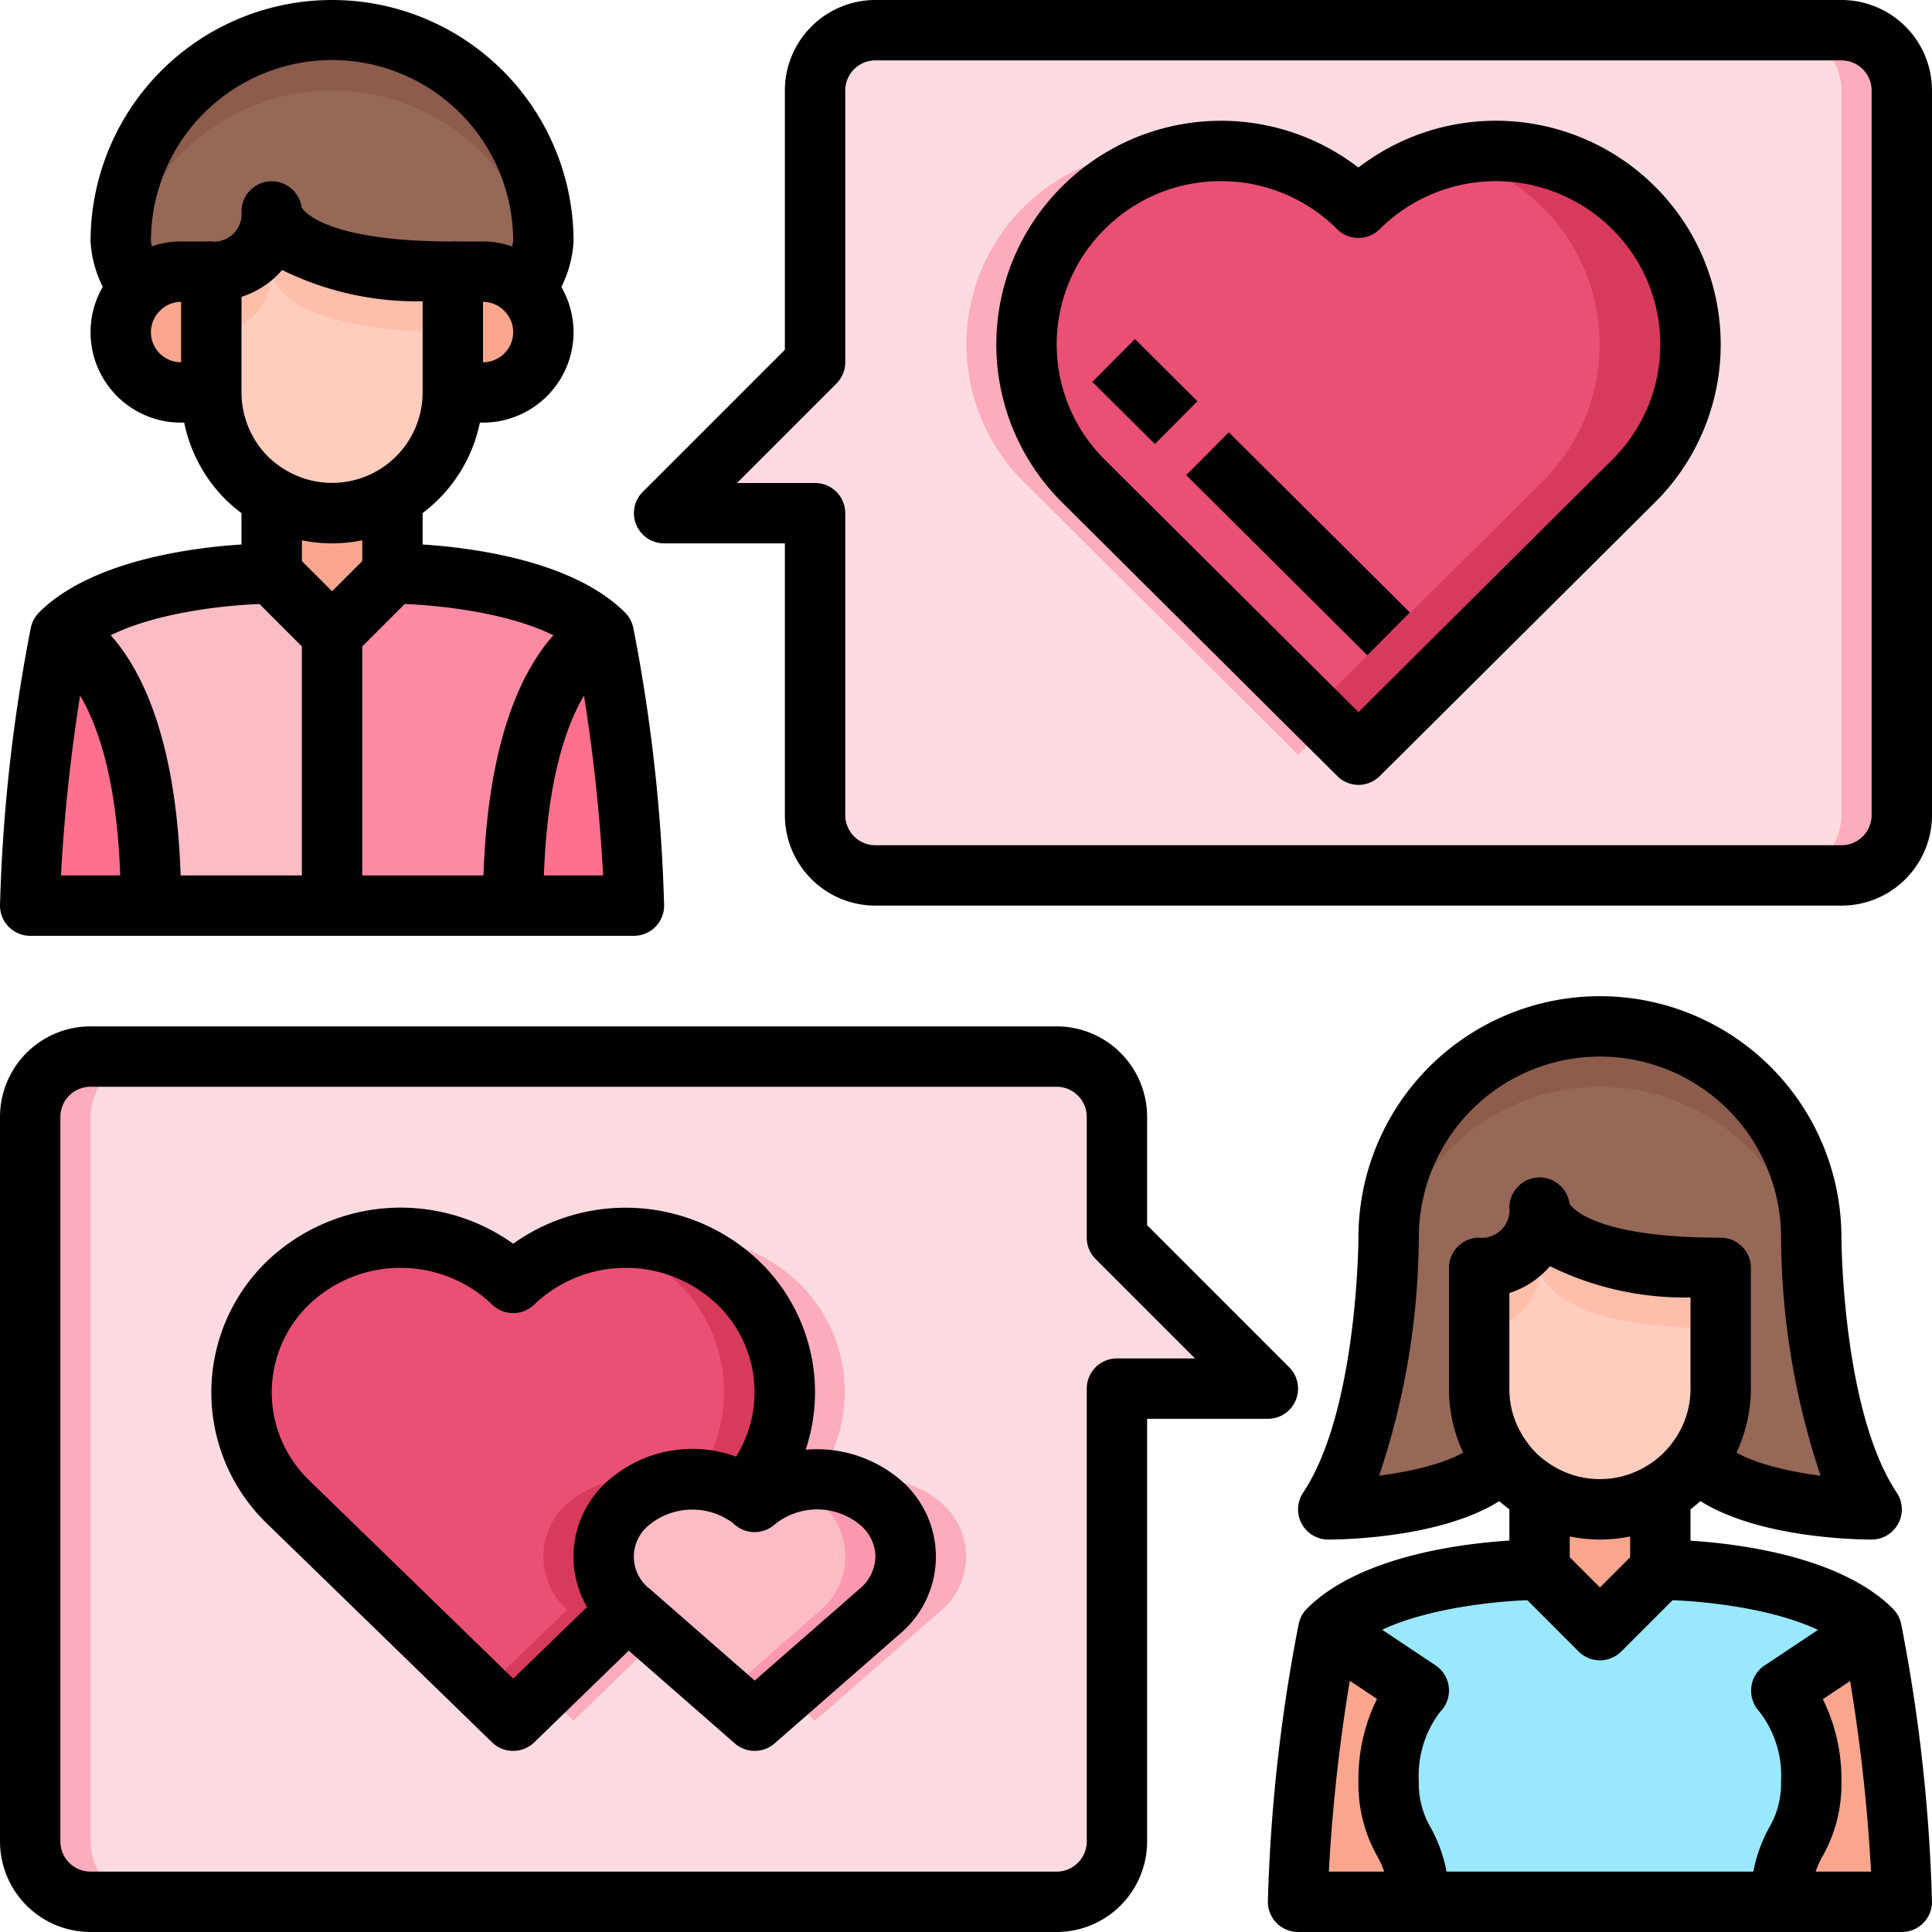 <svg xmlns="http://www.w3.org/2000/svg" viewBox="0 0 64 64"><g id="_06-Chatting" data-name="06-Chatting"><path d="M42,46H37V61a2.006,2.006,0,0,1-2,2H3a2.006,2.006,0,0,1-2-2V37a2.006,2.006,0,0,1,2-2H35a2.006,2.006,0,0,1,2,2v4ZM29.14,53.38a2.341,2.341,0,0,0,0-3.63,3.232,3.232,0,0,0-4.14,0,2.428,2.428,0,0,0-.32-.24,5.026,5.026,0,0,0-.22-7.01,5.388,5.388,0,0,0-7.46,0,5.388,5.388,0,0,0-7.46,0,5.042,5.042,0,0,0,0,7.25L17,57l3.79-3.68a.435.435,0,0,0,.07.06L25,57Z" style="fill:#fbdbe0"/><path d="M21.73,41.093A5.3,5.3,0,0,1,24.46,42.5a5.026,5.026,0,0,1,.22,7.01,2.428,2.428,0,0,1,.32.24A3.134,3.134,0,0,1,27.06,49a5.01,5.01,0,0,0-.6-6.5A5.373,5.373,0,0,0,21.73,41.093Z" style="fill:#fcacbc"/><path d="M19,57l2.843-2.76-.983-.86a.435.435,0,0,1-.07-.06L18,56.029Z" style="fill:#fcacbc"/><path d="M28.07,49.161a2.974,2.974,0,0,1,1.07.589,2.341,2.341,0,0,1,0,3.63L26,56.126,27,57l4.14-3.62a2.341,2.341,0,0,0,0-3.63A3.231,3.231,0,0,0,28.07,49.161Z" style="fill:#fcacbc"/><path d="M14.27,41.093A5.3,5.3,0,0,1,17,42.5a5.194,5.194,0,0,1,1-.744A5.406,5.406,0,0,0,14.27,41.093Z" style="fill:#fcacbc"/><path d="M3,61V37a2.006,2.006,0,0,1,2-2H3a2.006,2.006,0,0,0-2,2V61a2.006,2.006,0,0,0,2,2H5A2.006,2.006,0,0,1,3,61Z" style="fill:#fcacbc"/><path d="M63,3V27a2.006,2.006,0,0,1-2,2H29a2.006,2.006,0,0,1-2-2V17H22l5-5V3a2.006,2.006,0,0,1,2-2H61A2.006,2.006,0,0,1,63,3ZM54.11,15.94a6.374,6.374,0,0,0,0-9.06,6.452,6.452,0,0,0-9.11,0,6.452,6.452,0,0,0-9.11,0,6.374,6.374,0,0,0,0,9.06L45,25Z" style="fill:#fbdbe0"/><path d="M44,6.065a6.508,6.508,0,0,1,1,.815,6.423,6.423,0,0,1,3.559-1.8A6.455,6.455,0,0,0,44,6.065Z" style="fill:#fcacbc"/><path d="M39.441,5.082A6.409,6.409,0,0,0,33.89,15.94L43,25l1-1L35.89,15.94A6.4,6.4,0,0,1,39.441,5.082Z" style="fill:#fcacbc"/><path d="M61,1H59a2.006,2.006,0,0,1,2,2V27a2.006,2.006,0,0,1-2,2h2a2.006,2.006,0,0,0,2-2V3A2.006,2.006,0,0,0,61,1Z" style="fill:#fcacbc"/><path d="M18,8a2.863,2.863,0,0,1-.62,1.56A1.959,1.959,0,0,0,16,9H15C9,9,9,7,9,7A1.959,1.959,0,0,1,7,9H6a1.959,1.959,0,0,0-1.38.56A2.863,2.863,0,0,1,4,8,7,7,0,0,1,18,8Z" style="fill:#966857"/><path d="M11,3a7,7,0,0,1,6.867,5.645A2.309,2.309,0,0,0,18,8,7,7,0,0,0,4,8a2.309,2.309,0,0,0,.133.645A7,7,0,0,1,11,3Z" style="fill:#8d5c4d"/><path d="M60,41s0,6,2,9c0,0-4.39,0-5.77-1.65A3.915,3.915,0,0,0,57,46V42c-6,0-6-2-6-2a1.959,1.959,0,0,1-2,2v4a3.915,3.915,0,0,0,.77,2.35C48.39,50,44,50,44,50c2-3,2-9,2-9a7,7,0,0,1,14,0Z" style="fill:#966857"/><path d="M57,46a3.915,3.915,0,0,1-.77,2.35,2.7,2.7,0,0,0,.656.551A3.991,3.991,0,0,0,57,48Z" style="fill:#8d5c4d"/><path d="M46,43a7,7,0,0,1,14,0,25.6,25.6,0,0,0,1.042,6.957C61.614,50,62,50,62,50c-2-3-2-9-2-9a7,7,0,0,0-14,0s0,6-2,9c0,0,.386,0,.958-.043A25.6,25.6,0,0,0,46,43Z" style="fill:#8d5c4d"/><path d="M49,48a3.991,3.991,0,0,0,.114.9,2.7,2.7,0,0,0,.656-.551A3.915,3.915,0,0,1,49,46Z" style="fill:#8d5c4d"/><path d="M13,16.46a3.974,3.974,0,0,1-4,0,4.225,4.225,0,0,1-.83-.63A4.025,4.025,0,0,1,7,13V9A1.959,1.959,0,0,0,9,7s0,2,6,2v4A3.98,3.98,0,0,1,13,16.46Z" style="fill:#ffcdbe"/><path d="M9,7A1.959,1.959,0,0,1,7,9v2A1.959,1.959,0,0,0,9,9s0,2,6,2V9C9,9,9,7,9,7Z" style="fill:#ffbeaa"/><path d="M56.23,48.35A3.856,3.856,0,0,1,55,49.46a3.974,3.974,0,0,1-4,0,4.225,4.225,0,0,1-.83-.63,3.637,3.637,0,0,1-.4-.48A3.915,3.915,0,0,1,49,46V42a1.959,1.959,0,0,0,2-2s0,2,6,2v4A3.915,3.915,0,0,1,56.23,48.35Z" style="fill:#ffcdbe"/><path d="M51,40a1.959,1.959,0,0,1-2,2v2a1.959,1.959,0,0,0,2-2s0,2,6,2V42C51,42,51,40,51,40Z" style="fill:#ffbeaa"/><path d="M63,63H59c0-2,1-2,1-4a4.38,4.38,0,0,0-1-3l3-2A55.273,55.273,0,0,1,63,63Z" style="fill:#faa68e"/><path d="M62,54l-3,2a4.38,4.38,0,0,1,1,3c0,2-1,2-1,4H47c0-2-1-2-1-4a4.38,4.38,0,0,1,1-3l-3-2c2-2,7-2,7-2l2,2,2-2S60,52,62,54Z" style="fill:#99e8fe"/><path d="M55,49.46V52l-2,2-2-2V49.46a3.974,3.974,0,0,0,4,0Z" style="fill:#faa68e"/><path d="M54.11,6.88a6.374,6.374,0,0,1,0,9.06L45,25l-9.11-9.06a6.374,6.374,0,0,1,0-9.06,6.452,6.452,0,0,1,9.11,0A6.452,6.452,0,0,1,54.11,6.88Z" style="fill:#ea5073"/><path d="M54.11,6.88a6.432,6.432,0,0,0-6.052-1.7A6.4,6.4,0,0,1,51.11,15.94L43.5,23.508,45,25l9.11-9.06A6.374,6.374,0,0,0,54.11,6.88Z" style="fill:#d83a5c"/><path d="M44,54l3,2a4.38,4.38,0,0,0-1,3c0,2,1,2,1,4H43A55.273,55.273,0,0,1,44,54Z" style="fill:#faa68e"/><path d="M29.14,49.75a2.341,2.341,0,0,1,0,3.63L25,57l-4.14-3.62a.435.435,0,0,1-.07-.06,2.344,2.344,0,0,1,.07-3.57,3.248,3.248,0,0,1,3.82-.24,2.428,2.428,0,0,1,.32.24A3.232,3.232,0,0,1,29.14,49.75Z" style="fill:#fcbcc5"/><path d="M29.14,49.75a3.231,3.231,0,0,0-3.07-.589,2.974,2.974,0,0,1,1.07.589,2.341,2.341,0,0,1,0,3.63L24,56.126,25,57l4.14-3.62A2.341,2.341,0,0,0,29.14,49.75Z" style="fill:#fc98b0"/><path d="M24.46,42.5a5.026,5.026,0,0,1,.22,7.01,3.248,3.248,0,0,0-3.82.24,2.344,2.344,0,0,0-.07,3.57L17,57,9.54,49.75a5.042,5.042,0,0,1,0-7.25,5.388,5.388,0,0,1,7.46,0A5.388,5.388,0,0,1,24.46,42.5Z" style="fill:#ea5073"/><path d="M21.93,49.165a3.233,3.233,0,0,0-3.07.585,2.344,2.344,0,0,0-.07,3.57L16,56.029,17,57l3.79-3.68a2.344,2.344,0,0,1,.07-3.57A2.979,2.979,0,0,1,21.93,49.165Z" style="fill:#d83a5c"/><path d="M24.46,42.5a5.373,5.373,0,0,0-4.73-1.407A5.3,5.3,0,0,1,22.46,42.5a5.01,5.01,0,0,1,.591,6.513,3.166,3.166,0,0,1,1.629.5A5.026,5.026,0,0,0,24.46,42.5Z" style="fill:#d83a5c"/><path d="M21,30H17c0-8,3-9,3-9A55.273,55.273,0,0,1,21,30Z" style="fill:#fc708d"/><path d="M20,21s-3,1-3,9H11V21l2-2S18,19,20,21Z" style="fill:#fc8aa3"/><path d="M17.38,9.56A1.995,1.995,0,0,1,16,13H15V9h1A1.959,1.959,0,0,1,17.38,9.56Z" style="fill:#faa68e"/><path d="M13,16.46V19l-2,2L9,19V16.46a3.974,3.974,0,0,0,4,0Z" style="fill:#faa68e"/><path d="M11,21v9H5c0-8-3-9-3-9,2-2,7-2,7-2Z" style="fill:#fcbcc5"/><path d="M4.62,9.56A1.959,1.959,0,0,1,6,9H7v4H6A1.995,1.995,0,0,1,4.62,9.56Z" style="fill:#faa68e"/><path d="M5,30H1a55.273,55.273,0,0,1,1-9S5,22,5,30Z" style="fill:#fc708d"/><path d="M53,51a5.022,5.022,0,0,1-2.5-.673,5.207,5.207,0,0,1-1.023-.775,4.686,4.686,0,0,1-.519-.615A4.919,4.919,0,0,1,48,46V42a1,1,0,0,1,1-1,.915.915,0,0,0,1-1,1,1,0,0,1,1.991-.129C52.068,40,52.806,41,57,41a1,1,0,0,1,1,1v4a5.023,5.023,0,0,1-2.5,4.329A5.022,5.022,0,0,1,53,51Zm-3-8.167V46a2.924,2.924,0,0,0,.573,1.755l.013.018a2.658,2.658,0,0,0,.29.349,3.151,3.151,0,0,0,.617.468,2.978,2.978,0,0,0,3.008,0,2.872,2.872,0,0,0,.915-.823A2.939,2.939,0,0,0,56,46V42.98a10.083,10.083,0,0,1-4.654-1.035A2.972,2.972,0,0,1,50,42.833ZM52,40h0Zm0,0h0Zm0,0h0Z"/><path d="M62,51c-.5,0-4.9-.056-6.536-2.008a2.822,2.822,0,0,1-.36-.548l1.792-.888a.846.846,0,0,0,.1.157c.514.614,1.943.995,3.314,1.172A25.158,25.158,0,0,1,59,41a6,6,0,0,0-12,0,25.15,25.15,0,0,1-1.315,7.884c1.371-.176,2.8-.558,3.318-1.176a.82.82,0,0,0,.1-.152l1.792.888a2.8,2.8,0,0,1-.356.543C48.9,50.944,44.5,51,44,51a1,1,0,0,1-.832-1.555C44.975,46.735,45,41.057,45,41a8,8,0,0,1,16,0c0,.057.025,5.735,1.832,8.445A1,1,0,0,1,62,51Z"/><path d="M63,64H43a1,1,0,0,1-1-1,55.54,55.54,0,0,1,1.02-9.2,1,1,0,0,1,.273-.511c1.713-1.713,5.018-2.147,6.707-2.256V49h2v3a1,1,0,0,1-1,1c-1.218,0-4.562.283-6.081,1.516A57.317,57.317,0,0,0,44.02,62H61.98a57.317,57.317,0,0,0-.9-7.484C59.561,53.283,56.217,53,55,53a1,1,0,0,1-1-1V49h2v2.037c1.689.109,4.994.543,6.707,2.256a1,1,0,0,1,.273.511A55.54,55.54,0,0,1,64,63,1,1,0,0,1,63,64Z"/><path d="M53,55a1,1,0,0,1-.707-.293l-2-2,1.414-1.414L53,52.586l1.293-1.293,1.414,1.414-2,2A1,1,0,0,1,53,55Z"/><path d="M48,63H46a2.89,2.89,0,0,0-.4-1.553A4.865,4.865,0,0,1,45,59a5.969,5.969,0,0,1,.615-2.721l-2.17-1.447,1.11-1.664,3,2a1,1,0,0,1,.152,1.539A3.478,3.478,0,0,0,47,59a2.89,2.89,0,0,0,.4,1.553A4.865,4.865,0,0,1,48,63Z"/><path d="M60,63H58a4.865,4.865,0,0,1,.6-2.447A2.89,2.89,0,0,0,59,59a3.452,3.452,0,0,0-.719-2.3,1.02,1.02,0,0,1-.268-.8,1.006,1.006,0,0,1,.432-.723l3-2,1.11,1.664-2.17,1.447A5.969,5.969,0,0,1,61,59a4.865,4.865,0,0,1-.6,2.447A2.89,2.89,0,0,0,60,63Z"/><path d="M11,18a5.022,5.022,0,0,1-2.5-.673,5.207,5.207,0,0,1-1.023-.775A5.023,5.023,0,0,1,6,13V9A1,1,0,0,1,7,8,.915.915,0,0,0,8,7a1,1,0,0,1,1.991-.129C10.068,7,10.806,8,15,8a1,1,0,0,1,1,1v4a5.01,5.01,0,0,1-5,5ZM8,9.833V13a3.018,3.018,0,0,0,.882,2.128,3.139,3.139,0,0,0,.611.462A3,3,0,0,0,14,13V9.98A10.083,10.083,0,0,1,9.346,8.945,2.972,2.972,0,0,1,8,9.833ZM10,7h0Zm0,0h0Zm0,0h0Z"/><path d="M17.706,10.708,16.294,9.292a3.591,3.591,0,0,0,.3-.351A1.91,1.91,0,0,0,17,7.977,6,6,0,0,0,5,8H5a2.009,2.009,0,0,0,.421.961,3.509,3.509,0,0,0,.285.331L4.294,10.708a5.773,5.773,0,0,1-.46-.529A3.884,3.884,0,0,1,3,8,8,8,0,0,1,19,8a3.85,3.85,0,0,1-.819,2.159A5.823,5.823,0,0,1,17.706,10.708Z"/><path d="M21,31H1a1,1,0,0,1-1-1,55.54,55.54,0,0,1,1.02-9.2,1,1,0,0,1,.273-.511C3.006,18.58,6.311,18.146,8,18.037V16h2v3a1,1,0,0,1-1,1c-1.218,0-4.562.283-6.081,1.516A57.317,57.317,0,0,0,2.02,29H19.98a57.317,57.317,0,0,0-.9-7.484C17.561,20.283,14.217,20,13,20a1,1,0,0,1-1-1V16h2v2.037c1.689.109,4.994.543,6.707,2.256a1,1,0,0,1,.273.511A55.54,55.54,0,0,1,22,30,1,1,0,0,1,21,31Z"/><path d="M11,22a1,1,0,0,1-.707-.293l-2-2,1.414-1.414L11,19.586l1.293-1.293,1.414,1.414-2,2A1,1,0,0,1,11,22Z"/><path d="M16,14H15V12h1a1,1,0,0,0,1-1,.985.985,0,0,0-.308-.714A.971.971,0,0,0,16,10H15V8h1a3.014,3.014,0,0,1,3,3A3,3,0,0,1,16,14Z"/><path d="M7,14H6A2.994,2.994,0,0,1,3.933,8.834,2.954,2.954,0,0,1,6,8H7v2H6a.964.964,0,0,0-.683.277A.995.995,0,0,0,6,12H7Z"/><rect x="10" y="21" width="2" height="9"/><path d="M6,30H4c0-6.959-2.332-8.056-2.355-8.066l.671-1.883C2.693,20.177,6,21.524,6,30Z"/><path d="M18,30H16c0-8.476,3.307-9.823,3.684-9.949l.632,1.9L20,21l.355.934C20.332,21.944,18,23.041,18,30Z"/><path d="M61,30H29a3,3,0,0,1-3-3V18H22a1,1,0,0,1-.707-1.707L26,11.586V3a3,3,0,0,1,3-3H61a3,3,0,0,1,3,3V27A3,3,0,0,1,61,30ZM24.414,16H27a1,1,0,0,1,1,1V27a1,1,0,0,0,1,1H61a1,1,0,0,0,1-1V3a1,1,0,0,0-1-1H29a1,1,0,0,0-1,1v9a1,1,0,0,1-.293.707Z"/><path d="M35,64H3a3,3,0,0,1-3-3V37a3,3,0,0,1,3-3H35a3,3,0,0,1,3,3v3.586l4.707,4.707A1,1,0,0,1,42,47H38V61A3,3,0,0,1,35,64ZM3,36a1,1,0,0,0-1,1V61a1,1,0,0,0,1,1H35a1,1,0,0,0,1-1V46a1,1,0,0,1,1-1h2.586l-3.293-3.293A1,1,0,0,1,36,41V37a1,1,0,0,0-1-1Z"/><path d="M45,26a1,1,0,0,1-.7-.291l-9.11-9.06a7.373,7.373,0,0,1,0-10.479A7.458,7.458,0,0,1,45,5.551a7.459,7.459,0,0,1,9.815.62,7.373,7.373,0,0,1,0,10.479l-9.109,9.059A1,1,0,0,1,45,26ZM40.441,6A5.419,5.419,0,0,0,36.6,7.587a5.374,5.374,0,0,0,0,7.643L45,23.59l8.405-8.359a5.374,5.374,0,0,0,0-7.641l0,0a5.459,5.459,0,0,0-7.7,0,1,1,0,0,1-1.412,0A5.442,5.442,0,0,0,40.441,6Z"/><path d="M17,58a1,1,0,0,1-.7-.283l-7.46-7.25a6.043,6.043,0,0,1,0-8.683A6.41,6.41,0,0,1,17,41.2a6.411,6.411,0,0,1,8.156.585,6.021,6.021,0,0,1,.263,8.4L23.94,48.836a4.029,4.029,0,0,0-.178-5.62,4.387,4.387,0,0,0-6.066,0,1,1,0,0,1-1.392,0,4.389,4.389,0,0,0-6.068,0,4.045,4.045,0,0,0,0,5.817L17,55.606l3.094-3,1.392,1.434-3.79,3.68A.992.992,0,0,1,17,58Z"/><path d="M25,58a1,1,0,0,1-.658-.247L20.2,54.132c-.035-.028-.071-.06-.1-.086h0A3.341,3.341,0,0,1,20.2,49a4.225,4.225,0,0,1,4.8-.464A4.277,4.277,0,0,1,29.8,49a3.339,3.339,0,0,1,0,5.132l-4.142,3.622A1,1,0,0,1,25,58Zm-3.526-5.41.045.037L25,55.671l3.481-3.044A1.424,1.424,0,0,0,29,51.558a1.4,1.4,0,0,0-.519-1.053,2.23,2.23,0,0,0-2.824,0,1,1,0,0,1-1.329-.008,1.38,1.38,0,0,0-.187-.14,2.257,2.257,0,0,0-2.624.149,1.346,1.346,0,0,0-.045,2.088Zm-.647.694-.037.036Z"/><rect x="42" y="13.783" width="2" height="8.464" transform="translate(-0.1 35.789) rotate(-45.143)"/><rect x="36.925" y="11.51" width="2" height="2.921" transform="translate(1.981 30.705) rotate(-45.142)"/></g></svg>